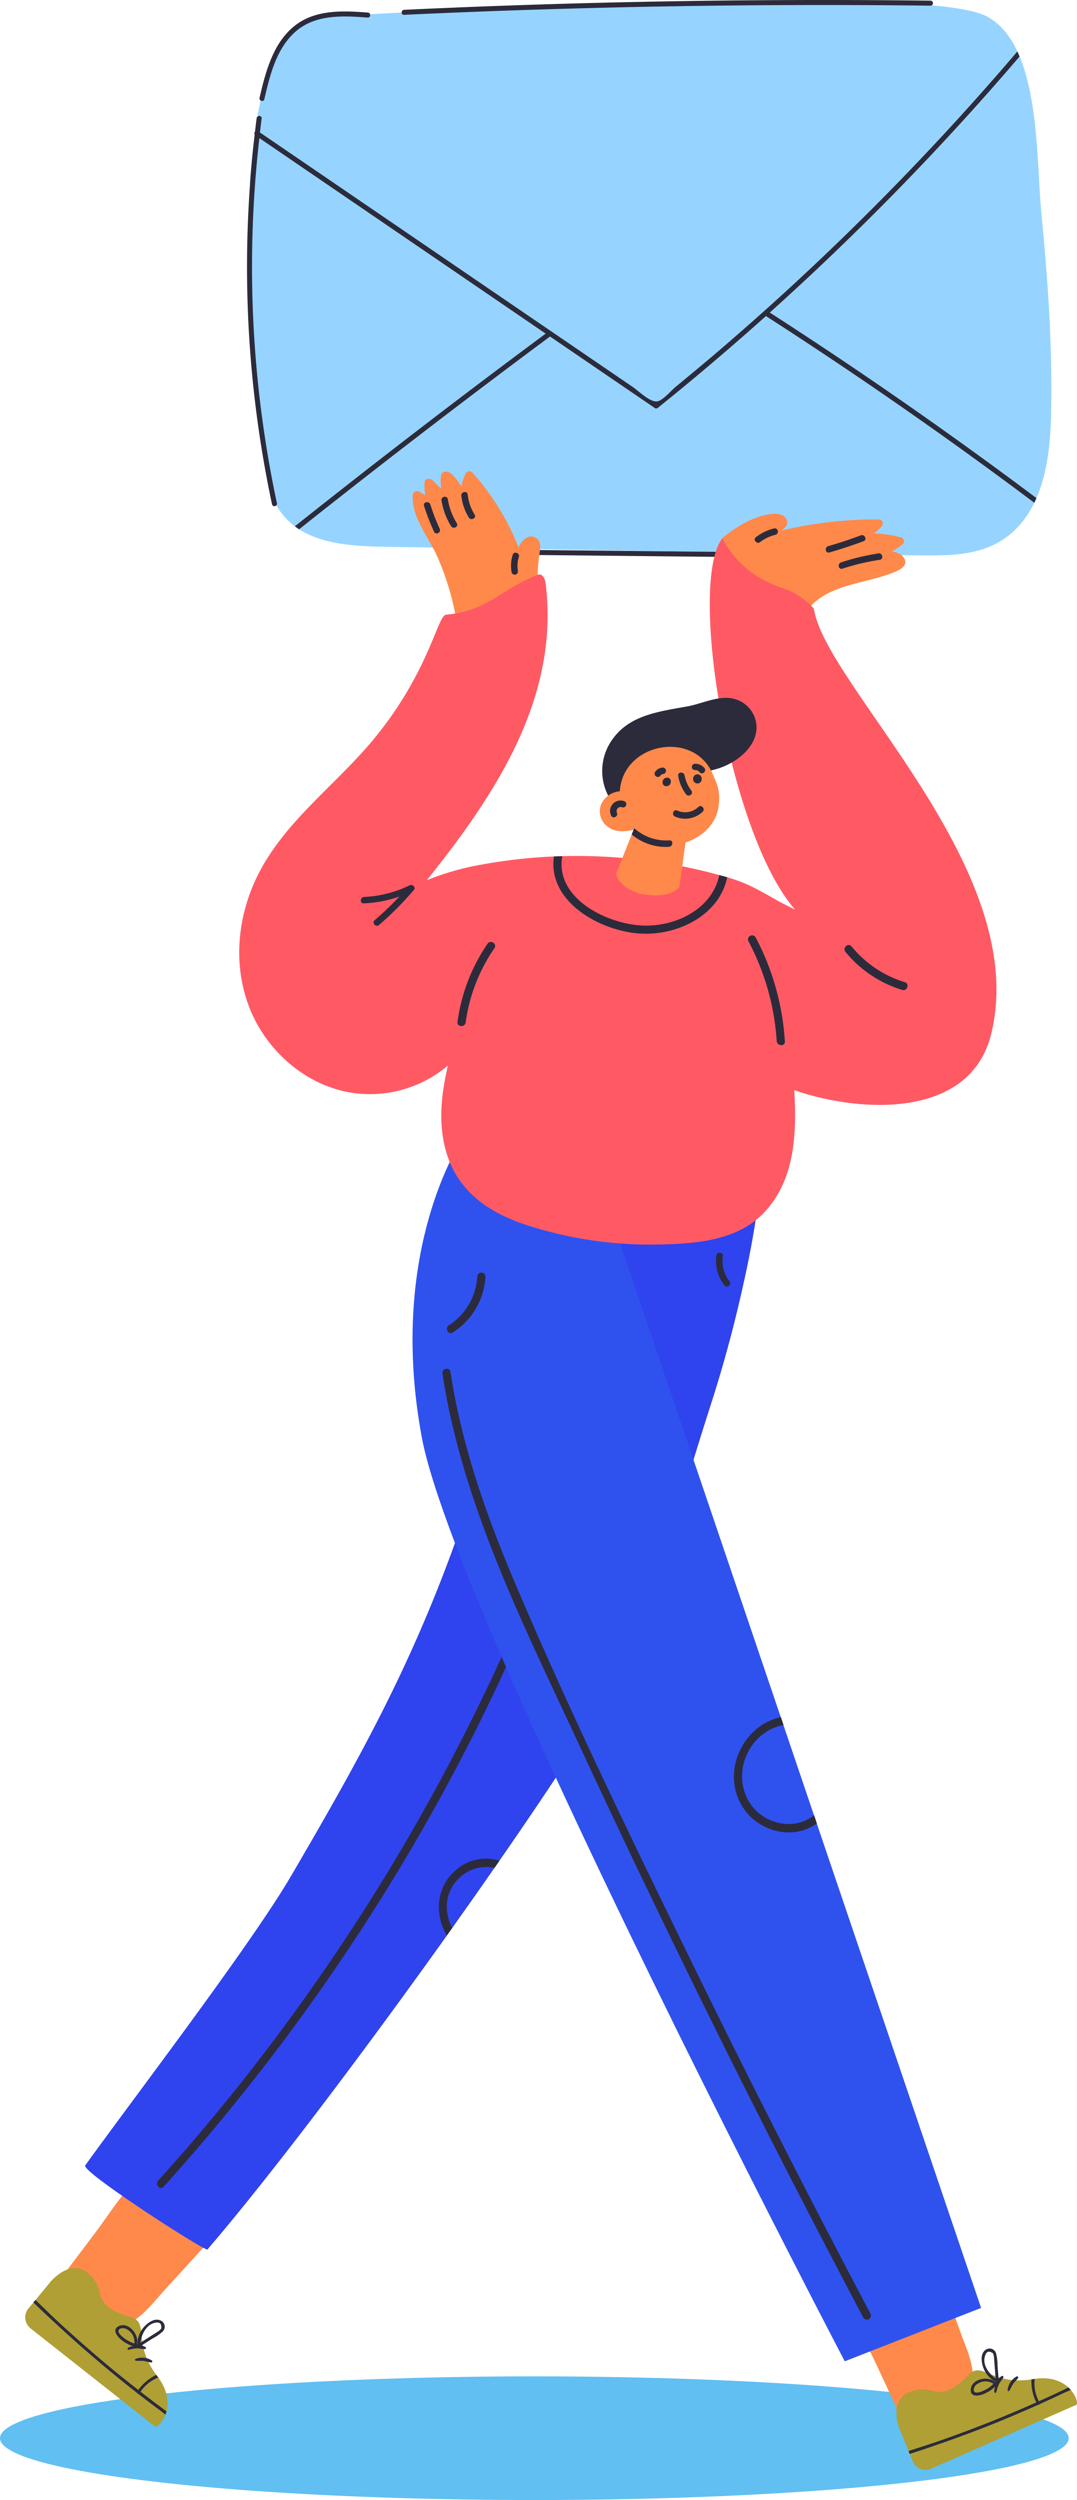 <svg xmlns="http://www.w3.org/2000/svg" viewBox="0 -0.001 429.652 996.63" style=""><g><g data-name="Layer 2"><g data-name="Layer 1"><ellipse cx="213.17" cy="971.98" rx="213.17" ry="24.65" fill="#61bff1"></ellipse><path d="M419.29 165.9c-.26 10.59-1.4 22.54-5.81 32.67-.27.62-.56 1.24-.86 1.85a41.33 41.33 0 0 1-2.78 4.89 35.11 35.11 0 0 1-3.56 4.55 33.64 33.64 0 0 1-5 4.44c-8.63 6.28-19.29 7.12-29.64 7.13-14.1 0-28.23-.44-42.34-.66l-85.62-1.36q-44.6-.72-89.2-1.42c-11.92-.2-25.42-.71-35.18-7-.58-.37-1.15-.77-1.7-1.19a26.88 26.88 0 0 1-6.77-7.41c-.2-.32-.39-.65-.58-1a29.92 29.92 0 0 1-1.76-3.78c-2.66-6.84-11.85-71.91-8.77-124.24v-.43c.4-6.66 1-13.11 1.84-19.2v-.12q.51-3.67 1.13-7.16c.49-2.68 1-5.27 1.62-7.76.53-2.2 1.1-4.32 1.73-6.35C111 16.5 118.87 6.26 131.05 6.59c5.65-.33 235.51-14.14 262.4-.16C399 9.3 403 14.3 405.88 20.53c.32.66.61 1.33.89 2 .53 1.26 1 2.55 1.46 3.89.65 1.92 1.22 3.9 1.72 6 4.38 17.53 4.16 39.15 5.51 52.86 2.63 26.65 4.48 53.78 3.83 80.62z" fill="#96d4ff"></path><path d="M413.48 198.57c-.27.62-.56 1.24-.86 1.85Q360.43 161.3 305.56 126q-21.06 18.84-43.1 36.57a1 1 0 0 1-1.21.11l-41.82-28.53q-50.69 37.6-100.1 76.85c-.58-.37-1.15-.77-1.7-1.19Q167 170.57 217.69 133L103.47 55.05a451.87 451.87 0 0 0 7 145.55.92.92 0 0 1-.2.83 1 1 0 0 1-1.75-.38 453.79 453.79 0 0 1-8.77-127.64v-.43q.72-9.62 1.84-19.2v-.12a1 1 0 0 1 .14-1.15c.21-1.79.41-3.57.65-5.35a1.06 1.06 0 0 1 .34-.66c.6-.53 1.78-.27 1.66.72-.25 1.86-.46 3.73-.68 5.59l78.1 53.28 70.62 48.17c2.38 1.62 7.2 6.47 10.06 5.69 2.19-.59 5.36-4.34 7.05-5.73q7-5.76 14-11.64 14.89-12.65 29.32-25.82a1079.36 1079.36 0 0 0 93-96.23c.32.66.61 1.33.89 2a1085.21 1085.21 0 0 1-99.65 102.07q54.5 35.09 106.39 73.97z" fill="#2c2b3c"></path><path d="M146.73 5c-10.15-.78-21.28-1.28-29.6 5.62s-11.21 18.16-13.59 28.36c-.29 1.25 1.62 1.83 1.91.57 2.21-9.42 4.6-19.62 11.94-26.49 8-7.43 19.18-6.83 29.28-6.06 1.33.06 1.33-1.94.06-2z" fill="#2c2b3c"></path><path d="M371.23.26q-105-1.27-210 3.65c-1.28.06-1.35 2.06-.06 2Q266.1 1 371.17 2.26a1 1 0 0 0 .06-2z" fill="#2c2b3c"></path><path d="M287.21 220l-73.49-.75a1 1 0 0 0-.06 2l73.5.75a1 1 0 0 0 .05-2z" fill="#2c2b3c"></path><path d="M369.18 906.51c-3.91.57-7.95 3.1-11.44 4.58-4.77 2-9.66 3.86-14.07 6.59-.15-.19-.29-.39-.43-.59-1.42-1.86-4.18.09-3.74 2.06 1.88 8.4 7 16.61 10.56 24.39q5.79 12.51 11.61 25c1 2.16 3.88 1.77 5.08.12 3.08-4.26 9-5.18 13.38-7.63s7.61-6.46 8-11.75c.49-6.77-2.84-13.56-5.05-19.76Q379 918.11 375 906.7c-1.07-2.93-5.17-2.46-5.82-.19z" fill="#ff894a"></path><path d="M426.21 951.74c.34.32.65.64.94 1 2.39 2.69 2.92 5.64 2.21 5.95l-57.82 25.41a5.63 5.63 0 0 1-7.48-3l-1.15-2.84-.46-1.16-3.35-8.25a9 9 0 0 1-.51-1.25c-3.73-11.95 4.26-14 4.26-14a12.88 12.88 0 0 1 9-.54 9.76 9.76 0 0 0 7.95-.91 29.1 29.1 0 0 0 6.36-5.2c5.64-6.19 9.09 4.06 25.37 1.59l.64-.11.65-.1c6.43-.94 10.75.98 13.39 3.41z" fill="#b09f34"></path><path d="M426.21 951.74c.34.32.65.64.94 1l-2.86 1.26q-4.74 2.25-9.54 4.4a.61.61 0 0 1-.57.26q-9.35 4.17-18.88 8-9.82 3.89-19.78 7.35c-4.17 1.44-8.37 2.92-12.61 4.24l-.46-1.16c4.26-1.39 8.55-2.73 12.78-4.21q10.22-3.57 20.26-7.58 9-3.62 17.92-7.59a18.57 18.57 0 0 1-1.92-9.16l.64-.11.65-.1a7.58 7.58 0 0 0-.08.82 15.37 15.37 0 0 0 1.74 8.1l.41-.18q5-2.24 9.88-4.58c.49-.26.98-.5 1.48-.76z" fill="#2c2b3c"></path><path d="M393 936.91c-2 1.62-1.49 4.87-.71 7a10.44 10.44 0 0 0 4.84 5.56l-.14.15c-2.84-2.74-9.79-1.2-9.72 3.25 0 2.77 3.12 2.27 4.89 1.6a13.9 13.9 0 0 0 4.74-3 8.4 8.4 0 0 0-.26 2 .43.43 0 0 0 .84.12 14.67 14.67 0 0 1 1.07-3.22c.48-.93 1.27-1.66 1.71-2.59a.44.44 0 0 0-.58-.6 3.94 3.94 0 0 0-1.17 1h-.15c-.14-1.69-.27-3.38-.41-5.07a18.94 18.94 0 0 0-.55-4.81 2.69 2.69 0 0 0-4.4-1.39zm-4.5 15.42c.19-1.81 2.68-2.84 4.21-3a6.45 6.45 0 0 1 3.61.94 11.91 11.91 0 0 1-2.25 1.86c-.97.63-5.94 3.31-5.61.2zm7.6-14.25a5.5 5.5 0 0 1 .45 2c.1 1 .15 2 .23 2.93.14 1.73.27 3.45.41 5.18-2.74-1.95-5.39-5.6-4.23-9q.77-2.68 3.1-1.11z" fill="#2c2b3c"></path><path d="M405.54 947.37a7.16 7.16 0 0 0-3.59 5.51.35.35 0 0 0 .64.19c.64-.8 1-1.84 1.56-2.7s1.45-1.5 2-2.39c.21-.4-.23-.76-.61-.61z" fill="#2c2b3c"></path><path d="M79.59 889.69c-2.34-3.19-6.47-5.57-9.41-8-4-3.26-8-6.72-12.43-9.33.1-.22.22-.44.32-.66 1-2.12-2-3.64-3.58-2.33C48 875 43.1 883.36 37.92 890.19q-8.33 11-16.63 22c-1.43 1.91.27 4.26 2.29 4.55 5.2.72 8.8 5.52 13 8.23s9.28 3.69 14.13 1.54c6.21-2.74 10.64-8.87 15.08-13.73l16.34-17.88c2.11-2.31-.22-5.7-2.54-5.21z" fill="#ff894a"></path><path d="M304.29 461.91c.24-3.74-5.2-4-5.72-.36l-.36 2.53a356.13 356.13 0 0 1-37.43-7q-9.48-2.4-18.8-5.39c-4-1.29-7.93-2.83-11.92-4.22.15-1.21.31-2.42.45-3.62.46-3.91-5.36-4.1-6-.36l-.36 2.1c-.71-.19-1.42-.39-2.13-.55-2.36-.57-4.34 2.67-2 4.08 1 .61 2.1 1.16 3.19 1.7-.83 4.75-1.65 9.5-2.49 14.25-3.69 20.92-7.64 41.75-12.74 62.45q-10.08 41-24.06 80.83c-.8 2.3-1.61 4.58-2.43 6.82-18.08 49.89-37.86 85.66-65.26 132.48-16.08 27.59-63.64 89.7-82.23 115.6-1.75 2.44 48 34.41 48.75 33.51 25.69-29.93 63.11-79.75 95.53-125.17l2.13-3 3.53-5 1.91-2.69c3.92-5.54 7.74-11 11.42-16.29.68-1 1.35-1.93 2-2.89 1.76-2.54 3.5-5 5.19-7.5.62-.91 1.22-1.79 1.84-2.67 5.62-8.2 10.83-15.91 15.46-22.93q1.6-2.42 3.1-4.71c28.29-43.2 37.9-76.92 51.83-122.05q3.27-10.67 7-22.3c5.1-15.86 9.46-32 13-48.26a379.19 379.19 0 0 0 7.05-42 3.35 3.35 0 0 0 .25-2.74c.08-1.56.2-3.1.3-4.65z" fill="#2f43ef"></path><path d="M214.43 229.16c.12-2.7.38-5.4.73-8.09.2-1.62.7-3.52 0-5.09a3.67 3.67 0 0 0-5.45-1.43 7.71 7.71 0 0 0-2.8 3.78 99.25 99.25 0 0 0-18.36-29.86 1.73 1.73 0 0 0-2.72.17 17.17 17.17 0 0 0-1.73 5.21c-2.11-3.06-4.79-7.15-7.49-5.43-1.32.84-.65 4.82-.64 6.45-.8-.88-2.71-2.75-3.61-3.56s-2.93-.61-3 1a23.38 23.38 0 0 0 .32 5.19 25.28 25.28 0 0 0-2.36-1.46 1.74 1.74 0 0 0-2.67 1.29c-.48 8.93 6.23 16.6 9.72 24.38a106.59 106.59 0 0 1 8.33 29.87 1.62 1.62 0 0 0 .3.77 1.73 1.73 0 0 0 1.93 1.3q13.74-1.83 27.39-4.33a1.75 1.75 0 0 0 3.21-1.17 97.42 97.42 0 0 1-1.1-18.99z" fill="#ff894a"></path><path d="M200.5 659.68a820.53 820.53 0 0 1-101.19 166.6Q82 848.42 63.09 869.3c-1.39 1.55.79 4 2.2 2.42a824.55 824.55 0 0 0 114-161.78q13-24.2 24.34-49.23c.84-1.91-2.27-2.92-3.13-1.03z" fill="#2c2b3c"></path><path d="M391.39 920.05L337 941.33s-65.65-125.27-115.25-232.67c-16-34.6-30.3-67.35-40.23-93.45-6.68-17.59-11.38-32.16-13.26-42.26-13.3-71.64 13.59-113.71 14.37-116.17l38.13 8.32 17.59 3.9 38.33 113 34.85 102.71 1.06 3.14 12.18 35.91 1.1 3.26z" fill="#2f52ef"></path><path d="M360.55 222.29c-.95-1.4-2.74-2.13-4.78-2.48a34.71 34.71 0 0 0 4.34-2.79 1.64 1.64 0 0 0-.58-2.76 43.12 43.12 0 0 0-10.86-1.57 24.8 24.8 0 0 0 3-2.79c.87-1 .52-2.83-1-2.84a162.57 162.57 0 0 0-39 4.47c1.24-.91 2.66-1.94 2.35-3.68-.4-2.24-2.7-3-4.68-3-7.41 0-15.52 5-21 9.51a1.59 1.59 0 0 0-.36.43c-.62.68-.71 13 .26 13.69 10.79 7.64 1.55 48 11 57.18 0 .05.78 8.09.74 8.15-1.14 1.76 20.06-47.49 21.2-49.26a1.67 1.67 0 0 0 1.61-2.17c7.83-9.27 21.59-9.64 32.38-13.67 2.5-.9 7.83-2.81 5.38-6.42z" fill="#ff894a"></path><path d="M324.7 242.78c-.05-.31-4.82-5.8-12.09-8.18-19.91-6.51-23.91-20.73-24.61-19.78-13.48 18.29 2.74 117.46 29.15 147.77-10.67-5-15.71-9.62-27-12.87-1.06-.31-2.13-.6-3.21-.89a217.09 217.09 0 0 0-62.59-7.53c-1.11 0-2.22.08-3.33.12a209.29 209.29 0 0 0-28.65 3.2 108 108 0 0 0-22.09 6.27C197.6 316.8 223.41 278 217.64 232.4c-.28-2.19-1.5-3.91-3.21-3.24-14.71 5.78-20 14.45-36.48 15.88-3.67.32-7.18 25.76-33.13 54.55-13.13 14.56-28.9 27.1-39.12 44.08s-13.52 38-6.64 56.86c6.13 16.8 20.78 30.63 38.41 34.56a48.05 48.05 0 0 0 41.22-10.31c-2.73 11.69-4.08 23.71-.41 35.36 4.77 15.1 17 23.34 31.44 28.11a160.15 160.15 0 0 0 52.5 7.89c15.37-.27 32.89-1.45 43.65-13.88 11.47-13.22 11.9-31 11-47.67C341.51 443.23 387 447 395.47 412c15.89-65.64-65.89-138.4-70.77-169.22z" fill="#ff5a64"></path><path d="M300.79 285.26a12 12 0 0 0-9.82-7c-5.54-.53-11.32 2.36-16.75 3.34-10.66 1.93-22.28 3.31-29.15 12.16a21.53 21.53 0 0 0-.64 26.35 3.86 3.86 0 0 0 4.16 1.56c2.69 1.79 7.7.83 8.08-3.21.48-5.09 6.18-7.58 11.09-8.66 6.28-1.38 12.72-1.5 18.89-3.48 9.57-3.11 18.16-11.76 14.14-21.06z" fill="#2c2b3c"></path><path d="M284.73 309.56c-6.94-18.93-36.22-13.82-37.46 5.89a6.93 6.93 0 0 0-.78.1 8.85 8.85 0 0 0-6.75 5.27 7.66 7.66 0 0 0 2.75 8.79c3.08 2.31 6.92 2 10.44 1.14a19.62 19.62 0 0 0 11.31 5.95c9.57 1.42 20.59-4.83 22.28-14.39 1.32-7.45-1.18-11.08-1.79-12.75z" fill="#ff894a"></path><path d="M275.33 322.43l-4.33 31.4c-4.88 5-15.33 2.88-21.7.95a5.21 5.21 0 0 1-3.3-6.88c1.69-4.35 4.17-10.66 6.05-15.25.36-.89.7-1.69 1-2.42a27.07 27.07 0 0 1 1.59-3.46z" fill="#ff894a"></path><path d="M66.43 961.28a10.23 10.23 0 0 1-.41 1.29c-1.26 3.37-3.61 5.22-4.22 4.74l-49.61-39.1a5.63 5.63 0 0 1-.82-8l2-2.34.81-1 5.67-6.87a8.06 8.06 0 0 1 .87-1c8.8-8.91 14.34-2.81 14.34-2.81a12.89 12.89 0 0 1 4.69 7.66 9.71 9.71 0 0 0 4.53 6.59 29.55 29.55 0 0 0 7.58 3.18c8.11 2.06.68 9.93 10.51 23.14.12.17.26.35.39.52s.27.35.39.52c3.85 5.29 4.19 10 3.28 13.48z" fill="#b09f34"></path><path d="M66.43 961.28a10.23 10.23 0 0 1-.41 1.29c-.84-.65-1.67-1.3-2.5-1.91q-4.22-3.13-8.36-6.36a.6.6 0 0 1-.5-.38q-8.07-6.3-15.88-12.94Q30.72 934.14 23 927c-3.23-3-6.51-6-9.67-9.14l.81-1c3.23 3.11 6.42 6.27 9.72 9.31q8 7.34 16.2 14.33 7.44 6.29 15.12 12.25a18.49 18.49 0 0 1 7.19-6c.12.17.26.35.39.52s.27.35.39.52c-.25.1-.51.2-.76.32a15.39 15.39 0 0 0-6.33 5.33c.11.1.23.19.35.28q4.31 3.35 8.68 6.57c.44.35.91.71 1.34.99z" fill="#2c2b3c"></path><path d="M63.91 925c-2.34-1-5 1-6.47 2.64a10.42 10.42 0 0 0-2.63 6.88l-.2-.05c1.08-3.8-3.54-9.21-7.43-7.06-2.43 1.34-.54 3.82.88 5.07a13.71 13.71 0 0 0 4.88 2.77 8.12 8.12 0 0 0-1.85.7.43.43 0 0 0 .28.8 14.6 14.6 0 0 1 3.35-.58c1 0 2.06.34 3.09.3a.44.44 0 0 0 .26-.79 4.12 4.12 0 0 0-1.41-.58.61.61 0 0 0-.07-.14l4.29-2.74a18.64 18.64 0 0 0 4-2.75 2.68 2.68 0 0 0-.97-4.47zm-15.72 3.26c1.69-.68 3.76 1 4.59 2.33a6.52 6.52 0 0 1 .86 3.64 12.35 12.35 0 0 1-2.64-1.16c-1-.55-5.71-3.68-2.81-4.85zm16.15 0a5.2 5.2 0 0 1-1.52 1.32c-.81.55-1.65 1.05-2.48 1.58L56 933.94c.43-3.34 2.41-7.39 6-8q2.63-.49 2.34 2.3z" fill="#2c2b3c"></path><path d="M60.58 941a7.17 7.17 0 0 0-6.55-.59.35.35 0 0 0 .14.66c1 .19 2.08 0 3.11.11s2 .57 3 .62a.44.44 0 0 0 .3-.8z" fill="#2c2b3c"></path><path d="M325.87 726.93a19 19 0 0 1-5.18 2.62c-8.53 2.76-18.39-.81-23.61-8-10.13-13.9-1.18-33.8 14.45-37l1.06 3.14c-13.31 2.38-21.23 18.68-13.54 30.93 4.21 6.73 13.13 10.2 20.72 7.71a15.76 15.76 0 0 0 5-2.73z" fill="#2c2b3c"></path><path d="M199.26 741.76c-.66 1-1.33 1.92-2 2.89a15.33 15.33 0 0 0-13.35 3.35c-6.51 5.6-7 13.92-3.52 20.57l-2.13 3c-5.25-8.79-4.28-20.67 5.22-27.34a18 18 0 0 1 15.78-2.47z" fill="#2c2b3c"></path><path d="M190.4 508.85a24.77 24.77 0 0 1-11.32 19.47c-1.75 1.12-.27 4 1.5 2.9a28.17 28.17 0 0 0 13.08-22.17 1.63 1.63 0 0 0-3.26-.2z" fill="#2c2b3c"></path><path d="M347.28 922.34q-37.9-71.6-73.44-144.42c-23.58-48.34-47.16-96.91-68.2-146.42-11.57-27.22-21.48-55.26-25.93-84.6-.32-2.08-3.51-1.4-3.2.68 7.89 52 32.24 100 54.16 147.22Q265.11 769 302 842q20.79 41.1 42.35 81.82a1.63 1.63 0 0 0 2.93-1.48z" fill="#2c2b3c"></path><path d="M290.11 349.72c-3.22 15.74-21.11 24.06-36.73 22.28s-34.91-13.21-32.4-30.57c1.11 0 2.22-.09 3.33-.12-2.87 16.32 16.51 26.39 30.62 27.56 13.85 1.15 29.19-6.2 32-20 1.07.25 2.12.54 3.18.85z" fill="#2c2b3c"></path><path d="M194.52 376.19a71.9 71.9 0 0 0-12 31.19c-.29 2.09 3 2.27 3.26.2A68.37 68.37 0 0 1 197.25 378c1.19-1.76-1.55-3.54-2.73-1.81z" fill="#2c2b3c"></path><path d="M301.49 373.75a1.63 1.63 0 0 0-2.9 1.5A98.35 98.35 0 0 1 309.85 415c.13 2.07 3.39 2.29 3.26.19a102.18 102.18 0 0 0-11.62-41.44z" fill="#2c2b3c"></path><path d="M360.94 391.54a44 44 0 0 1-21.23-14.26c-1.34-1.62-3.76.58-2.42 2.2a47.11 47.11 0 0 0 22.62 15.16c2.01.62 3.09-2.48 1.03-3.1z" fill="#2c2b3c"></path><path d="M273 350.53c-2.54 6-9.16 7.71-15.09 6.48-5.62-1.18-13.1-4.65-12.33-11.52.24-2.09-3-2.28-3.26-.19-1 8.52 7.71 13.44 15 14.93 7.66 1.58 15.62-1.2 18.81-8.67.87-1.94-2.28-2.95-3.13-1.03z" fill="#ff5a64"></path><path d="M163.47 352.9a45.69 45.69 0 0 1-18.19 4.66c-1.64.07-1.85 2.64-.2 2.57a49.16 49.16 0 0 0 14.24-2.72 119.87 119.87 0 0 1-9.84 9.41c-1.26 1.07.44 3 1.71 1.93a124.17 124.17 0 0 0 13.93-14c.88-.99-.57-2.37-1.65-1.85z" fill="#2c2b3c"></path><path d="M266.87 337.59a21.12 21.12 0 0 1-14.87-4.94c.36-.89.7-1.69 1-2.42a1.16 1.16 0 0 1 .36.22 19 19 0 0 0 13.71 4.55c1.65-.08 1.43 2.5-.2 2.59z" fill="#2c2b3c"></path><path d="M343.4 213.42q-6.42 2.43-13 4.29c-1.59.44-1.11 3 .49 2.53q6.93-2 13.66-4.51c1.54-.59.39-2.9-1.15-2.31z" fill="#2c2b3c"></path><path d="M350.46 220.62a93.22 93.22 0 0 0-14.91 3.56c-1.56.51-1.08 3 .49 2.53a92.13 92.13 0 0 1 14.96-3.55c1.59-.25 1.1-2.79-.54-2.54z" fill="#2c2b3c"></path><path d="M308.83 210.66a19.26 19.26 0 0 0-7.28 3.49c-1.32 1 .39 2.95 1.7 1.94a16 16 0 0 1 6.08-2.89c1.6-.39 1.12-2.92-.5-2.54z" fill="#2c2b3c"></path><path d="M175.42 210.81a80.25 80.25 0 0 1-3.73-9.66c-.5-1.57-3-1.09-2.54.49a88 88 0 0 0 4 10.31c.65 1.51 2.96.37 2.27-1.14z" fill="#2c2b3c"></path><path d="M182.23 208.59a26.24 26.24 0 0 1-3.57-9.56c-.27-1.64-2.8-1.14-2.53.49a28.39 28.39 0 0 0 3.79 10.22c.85 1.4 3.17.26 2.31-1.15z" fill="#2c2b3c"></path><path d="M189.34 205.14a18.78 18.78 0 0 1-2.76-8c-.17-1.65-2.71-1.15-2.53.49a20.48 20.48 0 0 0 3 8.7c.85 1.35 3.17.22 2.29-1.19z" fill="#2c2b3c"></path><path d="M204.54 221.19a14.25 14.25 0 0 0-.45 6.92 1.29 1.29 0 0 0 2.53-.49A11.47 11.47 0 0 1 207 222c.47-1.54-2-2.4-2.46-.81z" fill="#2c2b3c"></path><path d="M291 510.74a13.1 13.1 0 0 1-2.64-10c.22-1.65-2.36-1.84-2.58-.2a15.72 15.72 0 0 0 3.28 11.91c1.03 1.3 2.94-.4 1.94-1.71z" fill="#2c2b3c"></path><path d="M275.81 315.18a14 14 0 0 1-2.68-6.05c-.29-1.62-2.86-1.48-2.58.16a16.9 16.9 0 0 0 3.12 7.34c1 1.37 3.14-.12 2.14-1.45z" fill="#2c2b3c"></path><path d="M266.11 310c-2.2 0-2.48 3.43-.27 3.43s2.48-3.43.27-3.43z" fill="#2c2b3c"></path><path d="M278.36 308.68a1.75 1.75 0 0 0-1.85 1.59v.21a1.76 1.76 0 0 0 1.59 1.85 1.73 1.73 0 0 0 1.84-1.58v-.22a1.76 1.76 0 0 0-1.58-1.85z" fill="#2c2b3c"></path><path d="M265.66 307a1.31 1.31 0 0 0-1.51-1 3.94 3.94 0 0 0-2.81 1.74 1.29 1.29 0 0 0 2.14 1.44l.13-.18.06-.06.19-.16c-.11.06-.1.05 0 0s.29-.12.31-.14a2.31 2.31 0 0 1 .43-.08 1.29 1.29 0 0 0 1.06-1.56z" fill="#2c2b3c"></path><path d="M281 306.16a4.68 4.68 0 0 0-3.62-1.69 1.32 1.32 0 0 0-1.39 1.19 1.3 1.3 0 0 0 1.21 1.34 2.23 2.23 0 0 1 1.88.82c1.06 1.32 3-.38 1.92-1.66z" fill="#2c2b3c"></path><path d="M278.6 321.69a7.65 7.65 0 0 1-8.45 1.42c-1.53-.66-2.37 1.78-.85 2.43a10.16 10.16 0 0 0 11-1.92c1.21-1.12-.48-3.07-1.7-1.93z" fill="#2c2b3c"></path><path d="M249 319.37a4.18 4.18 0 0 0-5.2 5.75c.67 1.52 3 .37 2.31-1.15a1.61 1.61 0 0 1 2-2.16 1.29 1.29 0 0 0 .89-2.44z" fill="#2c2b3c"></path></g></g></g></svg>
